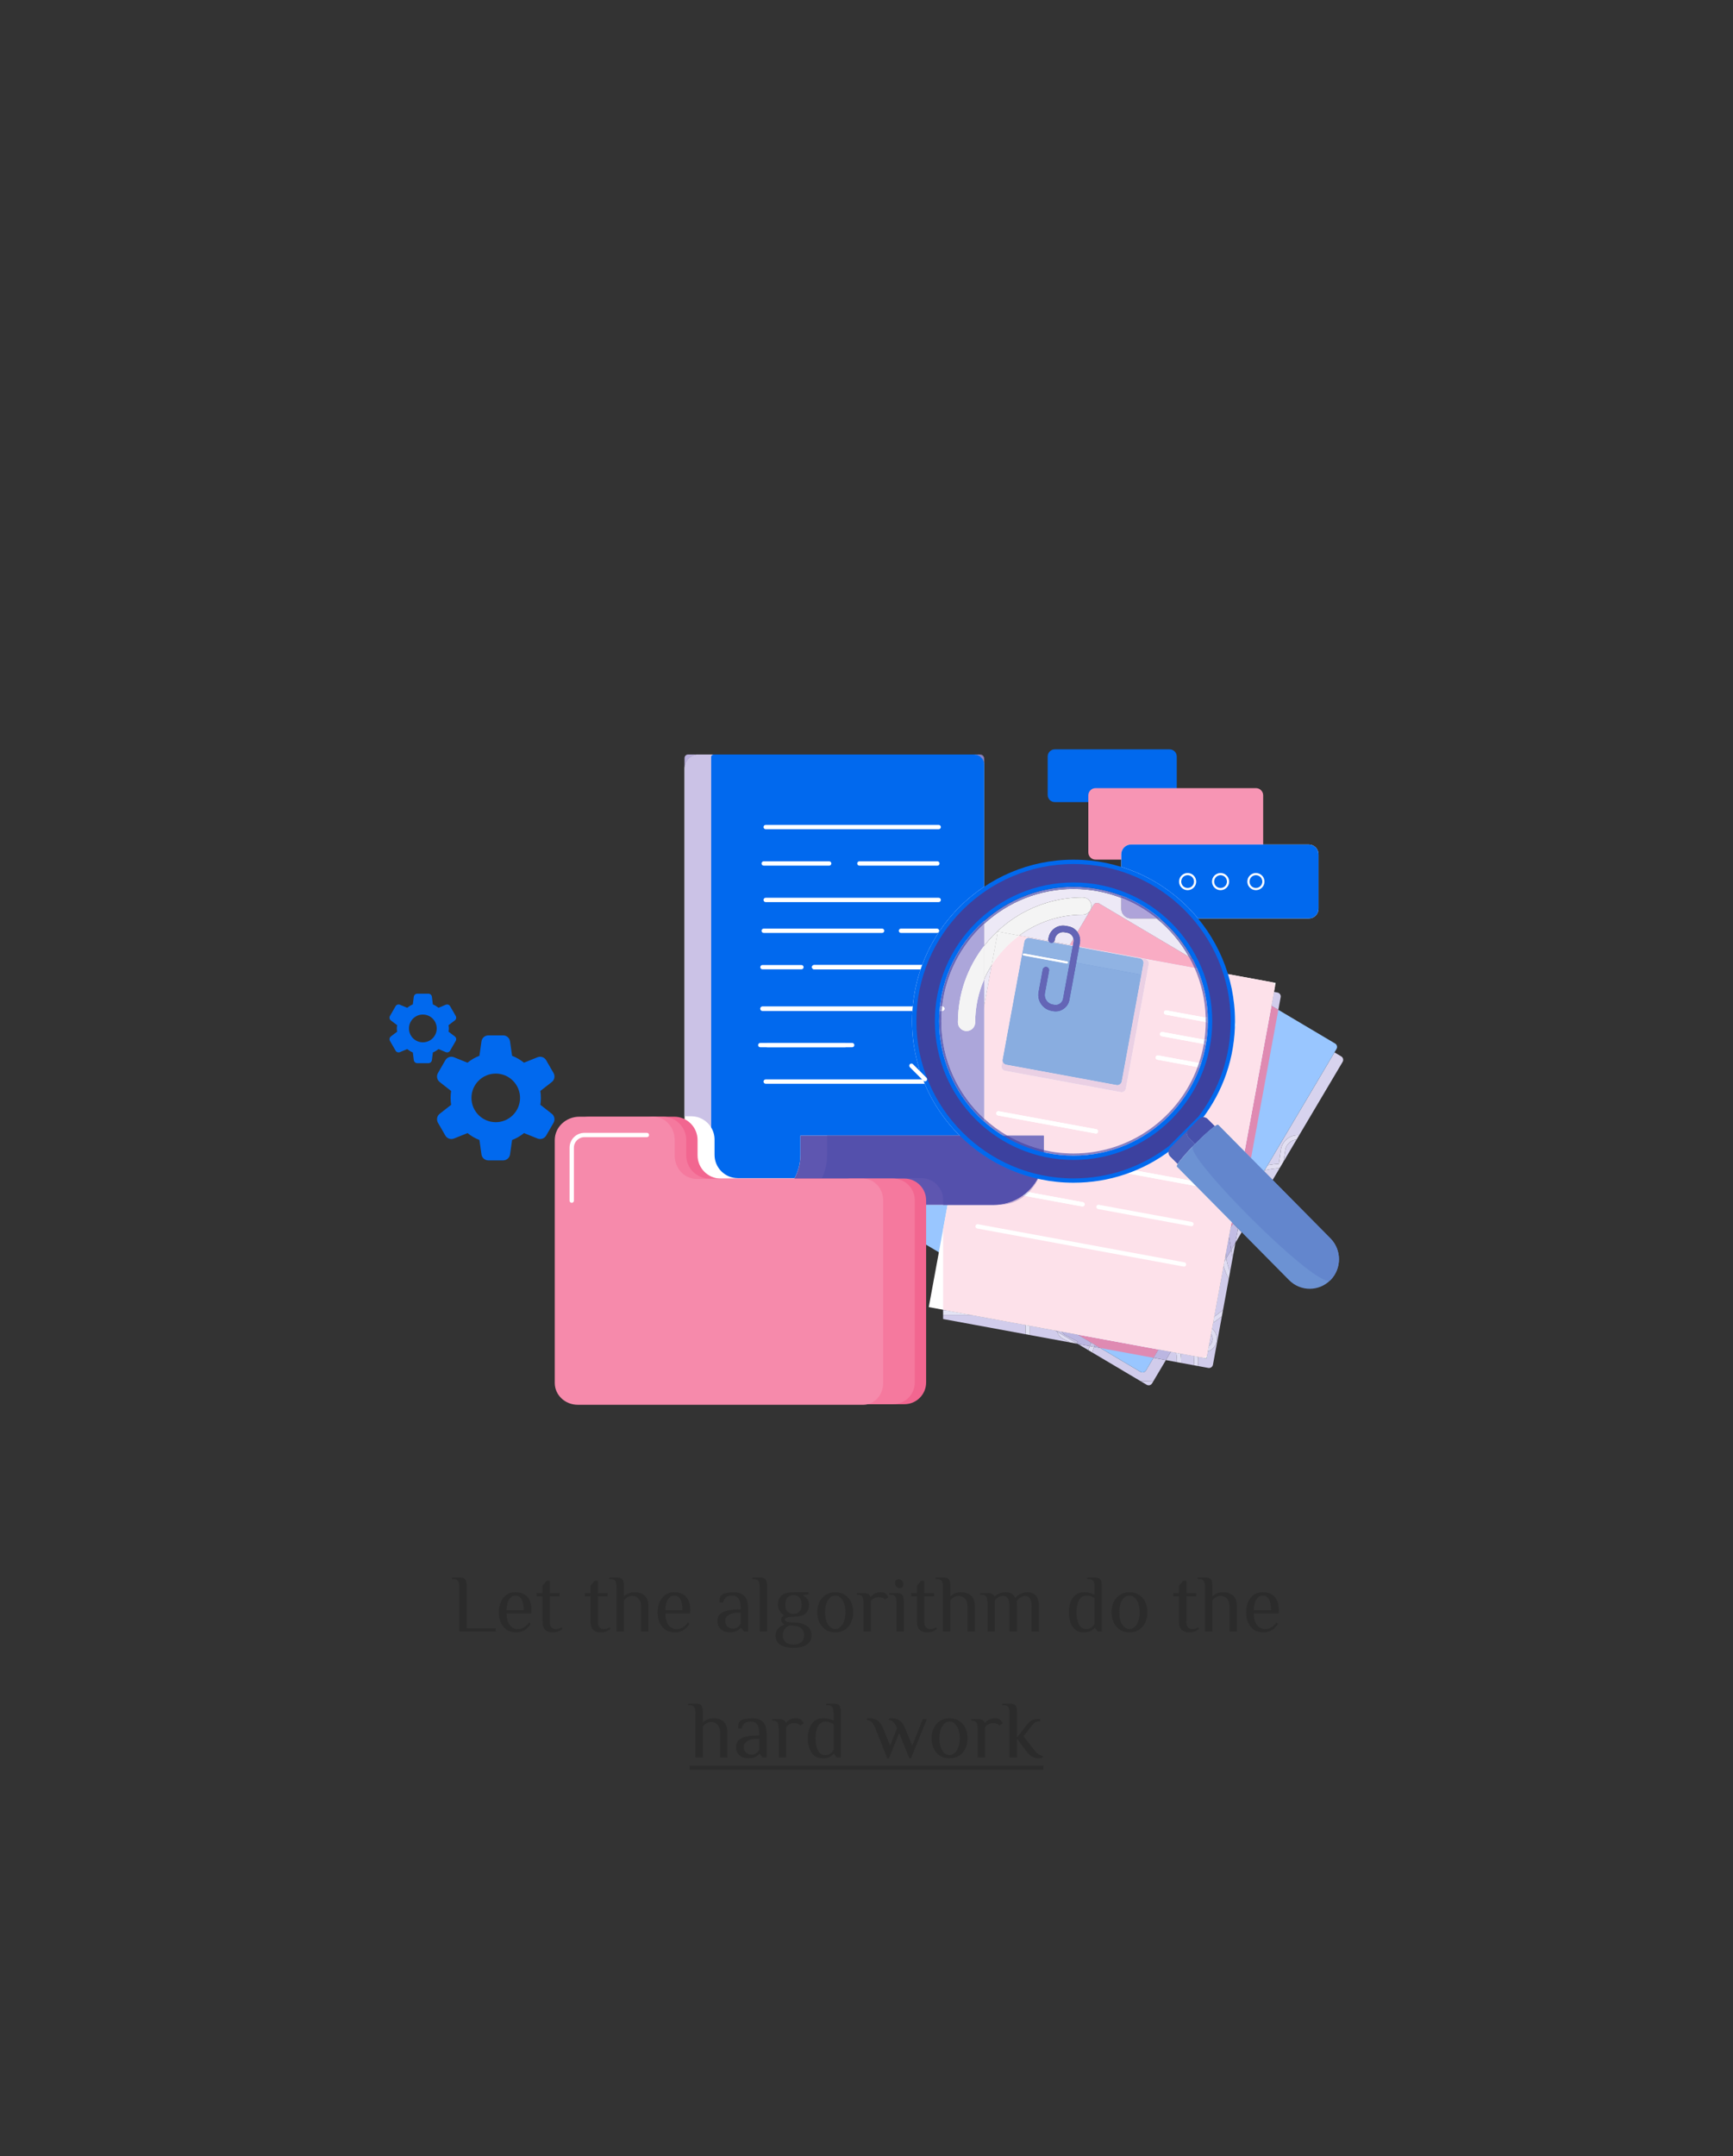 <svg width="509" height="633" viewBox="0 0 509 633" fill="none" xmlns="http://www.w3.org/2000/svg">
<rect x="0" y="0" width="509" height="633" fill="#333333" stroke="none"/>
<g clip-path="url(#clip0_1802_51)">
<path d="M132.507 324.375C132.403 323.709 132.352 323.023 132.352 322.336C132.352 321.653 132.403 320.976 132.505 320.313L129.135 317.668C128.343 317.047 128.125 315.921 128.627 315.044L130.803 311.276C131.308 310.401 132.395 310.026 133.331 310.403L137.304 312.004C138.388 311.129 139.565 310.448 140.811 309.975L141.415 305.733C141.557 304.736 142.424 303.983 143.433 303.983H147.781C148.79 303.983 149.657 304.736 149.8 305.735L150.403 309.979C151.651 310.458 152.84 311.147 153.894 312.004L157.885 310.403C158.821 310.028 159.906 310.403 160.412 311.276L162.586 315.044C163.091 315.921 162.871 317.051 162.074 317.671L158.707 320.297C158.811 320.964 158.862 321.649 158.862 322.336C158.862 323.019 158.811 323.696 158.709 324.359L162.08 327.004C162.871 327.626 163.089 328.752 162.588 329.628L160.414 333.397C159.908 334.27 158.821 334.645 157.885 334.27L153.913 332.669C152.828 333.544 151.651 334.225 150.405 334.698L149.802 338.939C149.657 339.937 148.79 340.689 147.781 340.689H143.433C142.424 340.689 141.557 339.937 141.415 338.937L140.811 334.694C139.563 334.215 138.374 333.525 137.32 332.669L133.329 334.27C132.389 334.647 131.306 334.272 130.803 333.397L128.629 329.628C128.123 328.752 128.343 327.622 129.141 327.002L132.507 324.375ZM145.607 329.473C149.543 329.473 152.744 326.272 152.744 322.336C152.744 318.401 149.543 315.199 145.607 315.199C141.672 315.199 138.47 318.401 138.47 322.336C138.47 326.272 141.672 329.473 145.607 329.473Z" fill="#0169EE"/>
<path d="M116.644 302.9C116.605 302.584 116.548 302.272 116.548 301.944C116.548 301.616 116.605 301.304 116.644 300.988L114.806 299.597C114.397 299.287 114.282 298.72 114.539 298.273L116.189 295.419C116.446 294.974 116.995 294.788 117.468 294.988L119.582 295.879C120.098 295.486 120.647 295.139 121.252 294.886L121.534 292.641C121.599 292.131 122.031 291.748 122.545 291.748H125.843C126.357 291.748 126.791 292.131 126.854 292.641L127.136 294.886C127.741 295.139 128.292 295.488 128.806 295.879L130.92 294.988C131.395 294.788 131.944 294.972 132.201 295.419L133.849 298.273C134.105 298.718 133.991 299.285 133.581 299.597L131.744 300.988C131.785 301.304 131.842 301.616 131.842 301.944C131.842 302.272 131.785 302.584 131.746 302.9L133.583 304.291C133.993 304.601 134.108 305.168 133.851 305.615L132.201 308.469C131.944 308.914 131.395 309.1 130.922 308.9L128.808 308.007C128.292 308.4 127.743 308.747 127.138 309L126.856 311.245C126.791 311.757 126.359 312.14 125.845 312.14H122.547C122.033 312.14 121.599 311.757 121.536 311.247L121.254 309.002C120.649 308.749 120.098 308.4 119.584 308.009L117.47 308.9C116.995 309.1 116.446 308.916 116.189 308.469L114.541 305.615C114.284 305.17 114.399 304.603 114.809 304.291L116.644 302.9ZM124.195 306.022C126.448 306.022 128.273 304.197 128.273 301.944C128.273 299.691 126.448 297.866 124.195 297.866C121.942 297.866 120.117 299.691 120.117 301.944C120.117 304.197 121.942 306.022 124.195 306.022Z" fill="#0169EE"/>
</g>
<path d="M319.704 396.433L316.52 394.545L320.057 395.197C319.919 395.604 319.802 396.016 319.704 396.433" fill="#D1CCEB"/>
<path d="M337.375 406.719C337.171 406.719 336.965 406.667 336.777 406.555L334.976 405.487C336.265 405.477 337.556 405.44 338.84 405.376L338.385 406.145C338.165 406.514 337.775 406.719 337.375 406.719" fill="#D2CEEB"/>
<path d="M334.976 405.487L320.852 397.113C320.966 396.544 321.121 395.982 321.316 395.429L323.163 395.769L334.977 402.774C335.164 402.885 335.37 402.938 335.574 402.938C335.975 402.938 336.365 402.733 336.584 402.363L338.786 398.65L342.43 399.321L338.84 405.376C337.556 405.441 336.266 405.477 334.976 405.487Z" fill="#D1CCEB"/>
<path d="M320.852 397.113L319.703 396.433C319.801 396.017 319.919 395.604 320.056 395.197L321.316 395.429C321.121 395.982 320.966 396.544 320.852 397.113Z" fill="#DFDDF2"/>
<path d="M362.856 364.871L363.627 360.687L364.696 361.768L362.856 364.871ZM373.788 346.432L371.26 343.877L371.431 343.59C372.87 343.244 374.344 343.034 375.845 342.962L373.788 346.432ZM372.311 342.105L391.952 308.977L393.935 310.152C394.492 310.483 394.675 311.202 394.345 311.759L381.576 333.298C381.43 333.285 381.285 333.279 381.141 333.279C378.718 333.279 376.581 335.066 376.222 337.539L375.616 341.705C374.5 341.765 373.397 341.899 372.311 342.105V342.105ZM376.996 341.022L377.475 337.722C377.728 335.986 379.148 334.702 380.827 334.559L376.996 341.022Z" fill="#D7D3EE"/>
<path d="M371.431 343.59L372.311 342.105C373.397 341.899 374.5 341.765 375.616 341.705L376.222 337.539C376.581 335.066 378.718 333.278 381.141 333.278C381.285 333.278 381.43 333.285 381.576 333.297L380.827 334.559C379.148 334.702 377.728 335.985 377.475 337.721L376.996 341.021L375.845 342.962C374.344 343.034 372.87 343.243 371.431 343.59" fill="#E2DFF2"/>
<path d="M334.977 402.774L265.656 361.674C265.099 361.344 264.915 360.624 265.245 360.067L321.205 265.681C321.535 265.124 322.255 264.94 322.812 265.271L392.133 306.369C392.691 306.7 392.875 307.419 392.544 307.977L336.584 402.363C336.254 402.92 335.534 403.104 334.977 402.774" fill="#99C6FF"/>
<path d="M362.047 369.258C361.91 368.485 361.769 367.713 361.629 366.94L362.856 364.871L362.047 369.258Z" fill="#D7D3EE"/>
<path d="M355.104 401.637C355.033 401.637 354.962 401.631 354.89 401.618L351.906 401.068C351.978 400.165 351.984 399.258 351.923 398.348L353.196 398.582C353.206 398.584 353.215 398.585 353.225 398.587L354.349 398.795L354.558 397.664C354.56 397.656 354.561 397.648 354.562 397.641L354.719 396.788L354.728 396.786C356.759 396.142 357.888 393.967 357.245 391.936C357.008 391.188 356.561 390.544 355.958 390.069L356.275 388.351C356.496 388.232 356.71 388.096 356.915 387.943L358.873 386.483L356.256 400.677C356.152 401.242 355.659 401.637 355.104 401.637" fill="#D1CCEB"/>
<path d="M350.652 400.836L346.933 400.151C346.971 399.235 346.917 398.313 346.77 397.398L350.634 398.11C350.711 399.023 350.717 399.932 350.652 400.836V400.836ZM355 395.264L355.676 391.593C355.832 391.812 355.954 392.055 356.037 392.318C356.394 393.446 355.938 394.639 355 395.264Z" fill="#D1CCEB"/>
<path d="M345.672 399.918L342.431 399.321L343.886 396.866L345.437 397.152C345.62 398.07 345.698 398.997 345.672 399.918V399.918ZM356.597 386.6L359.353 371.646C359.717 372.96 360.231 374.246 360.901 375.478L359.21 384.65L356.597 386.6ZM361.29 373.366C360.749 372.083 360.376 370.754 360.165 369.41L361.629 366.94C361.769 367.713 361.91 368.485 362.047 369.258L361.29 373.366" fill="#D1CCEB"/>
<path d="M351.906 401.067L350.653 400.836C350.718 399.932 350.712 399.022 350.635 398.11L351.923 398.348C351.984 399.258 351.978 400.165 351.906 401.067V401.067ZM354.719 396.788L355 395.264C355.939 394.639 356.394 393.445 356.038 392.318C355.955 392.055 355.832 391.812 355.677 391.593L355.958 390.069C356.561 390.544 357.008 391.187 357.245 391.936C357.888 393.967 356.759 396.142 354.728 396.785L354.719 396.788Z" fill="#DFDDF2"/>
<path d="M346.933 400.151L345.673 399.918C345.698 398.997 345.62 398.07 345.438 397.152L346.77 397.398C346.917 398.313 346.971 399.235 346.933 400.151Z" fill="#DFDDF2"/>
<path d="M356.274 388.351L356.598 386.599L359.21 384.649L358.873 386.483L356.915 387.943C356.71 388.096 356.496 388.232 356.274 388.351" fill="#DFDDF2"/>
<path d="M360.901 375.478C360.232 374.246 359.717 372.96 359.354 371.646L359.586 370.387L360.165 369.41C360.376 370.754 360.75 372.084 361.29 373.366L360.901 375.478" fill="#DFDDF2"/>
<path d="M314.283 394.132L302.5 391.961V389.238L309.855 390.593L310.483 390.965C310.808 391.905 311.468 392.671 312.354 393.131L314.283 394.132" fill="#D1CCEB"/>
<path d="M316.519 394.545L316.337 394.511C316.343 394.49 316.35 394.469 316.356 394.448L316.519 394.545Z" fill="#D1CCEB"/>
<path d="M316.337 394.511L314.283 394.132L312.354 393.131C311.468 392.671 310.807 391.905 310.482 390.965L316.356 394.448C316.35 394.469 316.343 394.49 316.337 394.511Z" fill="#DFDDF2"/>
<path d="M301.233 391.727L277.005 387.261V386.056H285.243L301.233 389.004V391.727ZM278.369 384.789H277.005V384.538L278.369 384.789Z" fill="#D1CCEB"/>
<path d="M302.5 391.96L301.233 391.727V389.004L302.5 389.238V391.96ZM285.243 386.057H277.005V384.789H278.369L285.243 386.057Z" fill="#E3E3F4"/>
<path d="M375.461 296.485L373.43 295.281L374.18 291.211L375.206 291.4C375.843 291.517 376.264 292.129 376.146 292.766L375.461 296.485" fill="#D1CCEB"/>
<path d="M342.43 399.321L338.786 398.649L340.241 396.194L343.885 396.866L342.43 399.321" fill="#BBB6E1"/>
<path d="M310.482 390.965L309.854 390.593L310.399 390.694C310.415 390.752 310.432 390.81 310.45 390.868C310.46 390.901 310.471 390.933 310.482 390.965" fill="#BBB6E1"/>
<path d="M320.056 395.197L316.519 394.545L316.355 394.448C316.362 394.425 316.369 394.402 316.377 394.38L316.534 393.873L312.937 392.006C312.477 391.768 312.107 391.406 311.862 390.963L316.497 391.817L320.451 394.162C320.304 394.502 320.173 394.848 320.056 395.197" fill="#BBB6E1"/>
<path d="M323.163 395.769L321.316 395.429C321.389 395.222 321.467 395.017 321.551 394.814L323.163 395.769Z" fill="#BBB6E1"/>
<path d="M316.356 394.448L310.482 390.965C310.471 390.933 310.46 390.901 310.45 390.868C310.432 390.81 310.415 390.752 310.399 390.693L311.863 390.963C312.108 391.406 312.478 391.768 312.938 392.006L316.535 393.873L316.377 394.379C316.37 394.402 316.363 394.425 316.356 394.448" fill="#C9C5E7"/>
<path d="M321.316 395.429L320.056 395.197C320.173 394.848 320.304 394.502 320.45 394.161L321.551 394.814C321.467 395.017 321.389 395.223 321.316 395.429Z" fill="#C9C5E7"/>
<path d="M361.629 366.94C361.39 365.625 361.155 364.313 360.946 363.002L361.409 360.491L362.168 359.212L363.627 360.687L362.856 364.87L361.629 366.94" fill="#C2BCE4"/>
<path d="M360.164 369.41C360.095 368.969 360.044 368.527 360.01 368.084L360.946 363.002C361.155 364.313 361.39 365.626 361.628 366.94L360.164 369.41Z" fill="#BBB6E1"/>
<path d="M359.586 370.387L360.01 368.084C360.045 368.527 360.096 368.969 360.165 369.41L359.586 370.387" fill="#C9C5E7"/>
<path d="M338.786 398.649L323.163 395.769L321.551 394.814L320.45 394.161L316.497 391.817L340.241 396.194L338.786 398.649V398.649ZM361.409 360.491L361.727 358.767L362.168 359.212L361.409 360.491ZM367.437 340.013L365.538 338.093L365.831 336.502L373.429 295.281L375.46 296.485L367.437 340.013" fill="#DF8AB2"/>
<path d="M354.348 398.794L272.788 383.76L293.104 273.543L374.665 288.577L354.348 398.794Z" fill="white"/>
<path d="M353.225 398.587C353.215 398.586 353.206 398.584 353.196 398.582L351.923 398.348C351.923 398.347 351.923 398.347 351.923 398.347L353.225 398.587" fill="#DEB6DC"/>
<path d="M350.634 398.11L346.77 397.398L350.634 398.11C350.634 398.11 350.634 398.11 350.634 398.11Z" fill="#DEB6DC"/>
<path d="M345.437 397.152L343.886 396.866H343.886L345.437 397.152C345.437 397.152 345.437 397.152 345.437 397.152" fill="#DEB6DC"/>
<path d="M351.923 398.348L350.635 398.11C350.635 398.109 350.635 398.109 350.635 398.109L351.923 398.347C351.923 398.347 351.923 398.347 351.923 398.348Z" fill="#E9C2DD"/>
<path d="M346.77 397.397L345.438 397.152C345.438 397.152 345.438 397.152 345.438 397.152L346.77 397.397" fill="#E9C2DD"/>
<path d="M354.558 397.664L354.719 396.788L354.562 397.641C354.561 397.648 354.56 397.656 354.558 397.664ZM355.958 390.069L356.275 388.351L355.958 390.069Z" fill="#DEB6DC"/>
<path d="M355 395.265L355.677 391.593L355.001 395.265H355Z" fill="#DEB6DC"/>
<path d="M356.597 386.6L359.353 371.646V371.646L356.597 386.6H356.597Z" fill="#DEB6DC"/>
<path d="M354.719 396.788L354.999 395.264H355L354.719 396.788ZM355.677 391.593L355.957 390.069L355.677 391.593Z" fill="#E9C2DD"/>
<path d="M356.274 388.351L356.597 386.599H356.598L356.274 388.351" fill="#E9C2DD"/>
<path d="M359.354 371.646V371.645L359.586 370.387L359.354 371.646" fill="#E9C2DD"/>
<path d="M309.854 390.593L302.5 389.238V389.237L309.854 390.593H309.854ZM301.233 389.004L285.243 386.057H285.244L301.233 389.003V389.004ZM278.37 384.79H278.369L277.005 384.538V384.537L278.37 384.79Z" fill="#DEB6DC"/>
<path d="M302.5 389.237L301.233 389.004V389.003L302.5 389.237V389.237ZM285.244 386.056H285.243L278.369 384.789H278.37L285.244 386.056Z" fill="#EBC5DD"/>
<path d="M343.886 396.866L340.242 396.195V396.194L343.887 396.866H343.886Z" fill="#D3AAD6"/>
<path d="M310.399 390.693L309.854 390.593H309.854L310.399 390.693C310.399 390.693 310.399 390.693 310.399 390.693Z" fill="#D3AAD6"/>
<path d="M316.497 391.817L311.862 390.963C311.862 390.963 311.862 390.963 311.862 390.963L316.497 391.817H316.497" fill="#D3AAD6"/>
<path d="M311.863 390.963L310.399 390.693C310.399 390.693 310.399 390.693 310.399 390.693L311.863 390.963C311.863 390.963 311.863 390.963 311.863 390.963Z" fill="#DAB3D5"/>
<path d="M360.946 363.002V363.001L361.409 360.491L360.946 363.002" fill="#D6AED6"/>
<path d="M360.01 368.084C360.01 368.084 360.01 368.084 360.01 368.084L360.946 363.002V363.002L360.01 368.084Z" fill="#D3AAD6"/>
<path d="M359.586 370.387L360.01 368.084C360.01 368.084 360.01 368.084 360.01 368.084L359.586 370.387Z" fill="#DAB3D5"/>
<path d="M340.242 396.194L316.498 391.817H316.497L340.242 396.194V396.194ZM361.41 360.491L361.727 358.767H361.728L361.41 360.491V360.491ZM365.539 338.093L365.832 336.502L365.539 338.093Z" fill="#E98EB3"/>
<path d="M353.41 398.602C353.349 398.602 353.287 398.597 353.225 398.587L351.923 398.347L350.635 398.11L346.77 397.398L345.438 397.152L343.887 396.866L340.242 396.194L316.497 391.817L311.863 390.963L310.399 390.693L309.854 390.593L302.5 389.237L301.233 389.003L285.244 386.057L278.37 384.79L277.005 384.538V360.888L278.321 353.748H293.46C296.252 353.748 298.842 352.767 300.969 351.096L317.838 354.206L317.954 354.216C318.253 354.216 318.52 354.003 318.576 353.698C318.64 353.353 318.412 353.023 318.068 352.959L302.171 350.029C303.287 348.915 304.232 347.59 304.957 346.11C308.29 346.855 311.754 347.248 315.308 347.248C320.813 347.248 326.17 346.32 331.221 344.517L351.29 348.216L361.727 358.767L361.41 360.492L360.947 363.002L360.01 368.084L359.586 370.387L359.353 371.646L356.597 386.6L356.274 388.351L355.958 390.069L355.677 391.593L355 395.265L354.719 396.788L354.558 397.664C354.445 398.217 353.957 398.602 353.41 398.602V398.602ZM349.732 346.641L333.478 343.645C336.879 342.227 340.127 340.401 343.17 338.184C343.141 338.676 343.314 339.179 343.69 339.555L345.893 341.758C346.55 340.657 348.351 338.602 350.363 336.526C348.351 338.602 346.55 340.657 345.893 341.758C345.656 342.154 345.565 342.429 345.669 342.533L349.732 346.641V346.641ZM365.539 338.093L357.8 330.271C357.773 330.243 357.734 330.23 357.684 330.23C357.511 330.23 357.205 330.385 356.8 330.66L354.693 328.552C354.346 328.205 353.892 328.032 353.439 328.032C353.434 328.032 353.429 328.032 353.425 328.032C356.525 323.855 358.881 319.282 360.446 314.447C360.475 314.392 360.496 314.332 360.508 314.269C360.509 314.26 360.511 314.252 360.512 314.243C361.821 310.135 362.562 305.836 362.707 301.431C362.828 301.339 362.916 301.203 362.946 301.042C362.988 300.81 362.899 300.584 362.73 300.442C362.732 300.236 362.734 300.029 362.734 299.822C362.734 295.017 362.015 290.375 360.679 286L373.512 288.365C374.149 288.482 374.57 289.094 374.453 289.731L365.832 336.502L365.539 338.093" fill="#FDE1EA"/>
<path d="M362.323 301.561L362.207 301.55L342.368 297.893C342.024 297.83 341.797 297.5 341.86 297.156C341.924 296.812 342.25 296.585 342.598 296.648L362.437 300.305C362.782 300.368 363.009 300.698 362.946 301.042C362.889 301.348 362.623 301.561 362.323 301.561" fill="white"/>
<path d="M361.154 307.898L361.039 307.888L341.199 304.231C340.855 304.168 340.628 303.837 340.691 303.493C340.755 303.15 341.082 302.922 341.43 302.985L361.269 306.642C361.613 306.705 361.84 307.036 361.777 307.38C361.72 307.685 361.454 307.898 361.154 307.898" fill="white"/>
<path d="M359.885 314.787L359.77 314.776L339.93 311.12C339.586 311.056 339.359 310.726 339.423 310.382C339.486 310.038 339.812 309.811 340.161 309.874L360 313.53C360.344 313.594 360.571 313.924 360.508 314.268C360.451 314.574 360.185 314.787 359.885 314.787" fill="white"/>
<path d="M327.942 318.522L295.538 312.549C294.848 312.422 294.392 311.76 294.519 311.07L300.899 276.462C301.026 275.772 301.688 275.315 302.378 275.443L334.782 281.416C335.472 281.543 335.928 282.205 335.801 282.895L329.421 317.504C329.294 318.193 328.632 318.649 327.942 318.522" fill="#6C92D3"/>
<path d="M310.061 296.94C309.816 296.94 309.567 296.918 309.316 296.872L308.833 296.782C306.268 296.31 304.564 293.837 305.037 291.27L306.256 284.657C306.351 284.141 306.85 283.798 307.362 283.895C307.879 283.99 308.22 284.485 308.125 285.002L306.906 291.615C306.623 293.151 307.642 294.63 309.178 294.913L309.661 295.003C310.855 295.224 312.004 294.431 312.224 293.236L315.31 276.497C315.537 275.265 314.72 274.078 313.488 273.851L312.661 273.699C311.349 273.457 310.094 274.326 309.852 275.633L309.776 276.047C309.68 276.563 309.179 276.904 308.669 276.809C308.153 276.714 307.812 276.218 307.907 275.702L307.983 275.289C308.415 272.95 310.669 271.398 313.005 271.83L313.832 271.982C316.095 272.399 317.596 274.579 317.18 276.841L314.094 293.581C313.73 295.555 312 296.94 310.061 296.94" fill="#3C419F"/>
<path d="M313.36 282.884L313.302 282.879L300.638 280.544C300.466 280.512 300.353 280.348 300.384 280.175C300.416 280.003 300.579 279.887 300.753 279.921L313.417 282.255C313.589 282.287 313.703 282.452 313.671 282.625C313.643 282.777 313.51 282.884 313.36 282.884" fill="white"/>
<path d="M352.084 348.352L351.968 348.341L291.349 337.167C291.005 337.104 290.777 336.774 290.841 336.429C290.905 336.086 291.23 335.856 291.579 335.921L352.198 347.095C352.542 347.158 352.77 347.489 352.706 347.833C352.65 348.138 352.384 348.352 352.084 348.352" fill="white"/>
<path d="M347.749 371.864L347.634 371.854L287.014 360.68C286.67 360.617 286.442 360.287 286.506 359.942C286.569 359.599 286.895 359.368 287.244 359.434L347.864 370.608C348.208 370.671 348.435 371.001 348.372 371.346C348.316 371.651 348.049 371.864 347.749 371.864Z" fill="white"/>
<path d="M317.953 354.216L317.837 354.206L289.181 348.923C288.837 348.86 288.609 348.53 288.673 348.185C288.737 347.842 289.062 347.61 289.411 347.677L318.068 352.959C318.412 353.023 318.639 353.353 318.575 353.697C318.519 354.003 318.253 354.216 317.953 354.216" fill="white"/>
<path d="M321.902 332.795L321.786 332.785L293.13 327.503C292.786 327.439 292.558 327.109 292.622 326.765C292.685 326.422 293.012 326.194 293.36 326.257L322.016 331.539C322.36 331.601 322.588 331.932 322.524 332.277C322.468 332.581 322.202 332.795 321.902 332.795Z" fill="white"/>
<path d="M349.934 360.016L349.818 360.005L322.515 354.973C322.171 354.909 321.943 354.579 322.007 354.234C322.07 353.891 322.396 353.662 322.745 353.726L350.048 358.76C350.392 358.823 350.62 359.153 350.556 359.498C350.5 359.803 350.234 360.016 349.934 360.016Z" fill="white"/>
<path d="M343.515 235.492H309.823C308.656 235.492 307.711 234.546 307.711 233.38V222.111C307.711 220.945 308.656 220 309.823 220H343.515C344.68 220 345.626 220.945 345.626 222.111V233.38C345.626 234.546 344.68 235.492 343.515 235.492Z" fill="#0169EE"/>
<path d="M368.896 252.378H321.767C320.601 252.378 319.655 251.433 319.655 250.266V233.507C319.655 232.342 320.601 231.396 321.767 231.396H368.896C370.062 231.396 371.007 232.342 371.007 233.507V250.266C371.007 251.433 370.062 252.378 368.896 252.378" fill="#F795B4"/>
<path d="M332.206 247.943H384.393C385.97 247.943 387.26 249.233 387.26 250.81V266.796C387.26 268.373 385.97 269.663 384.393 269.663H332.206C330.629 269.663 329.339 268.373 329.339 266.796V250.81C329.339 249.233 330.629 247.943 332.206 247.943" fill="white"/>
<path d="M384.393 269.663H351.883C346.067 262.624 338.262 257.284 329.339 254.515V250.81C329.339 249.233 330.629 247.943 332.206 247.943H384.393C385.97 247.943 387.26 249.233 387.26 250.81V266.796C387.26 268.373 385.97 269.663 384.393 269.663Z" fill="#0169EE"/>
<path d="M368.874 256.948C367.835 256.948 366.991 257.793 366.991 258.831C366.991 259.869 367.835 260.713 368.874 260.713C369.912 260.713 370.757 259.869 370.757 258.831C370.757 257.793 369.912 256.948 368.874 256.948ZM368.874 261.347C367.486 261.347 366.357 260.218 366.357 258.831C366.357 257.443 367.486 256.314 368.874 256.314C370.261 256.314 371.39 257.443 371.39 258.831C371.39 260.218 370.261 261.347 368.874 261.347Z" fill="white"/>
<path d="M358.492 256.948C357.455 256.948 356.61 257.793 356.61 258.831C356.61 259.869 357.455 260.713 358.492 260.713C359.531 260.713 360.375 259.869 360.375 258.831C360.375 257.793 359.531 256.948 358.492 256.948ZM358.492 261.347C357.105 261.347 355.977 260.218 355.977 258.831C355.977 257.443 357.105 256.314 358.492 256.314C359.88 256.314 361.009 257.443 361.009 258.831C361.009 260.218 359.88 261.347 358.492 261.347Z" fill="white"/>
<path d="M348.815 256.948C347.777 256.948 346.932 257.793 346.932 258.831C346.932 259.869 347.777 260.713 348.815 260.713C349.853 260.713 350.697 259.869 350.697 258.831C350.697 257.793 349.853 256.948 348.815 256.948ZM348.815 261.347C347.427 261.347 346.299 260.218 346.299 258.831C346.299 257.443 347.427 256.314 348.815 256.314C350.203 256.314 351.331 257.443 351.331 258.831C351.331 260.218 350.203 261.347 348.815 261.347Z" fill="white"/>
<path d="M205.25 221.517H286.116C287.745 221.517 289.065 222.838 289.065 224.467V343.574C289.065 349.193 284.511 353.748 278.892 353.748H222.743C210.77 353.748 201.064 344.042 201.064 332.069V225.704C201.064 223.392 202.938 221.517 205.25 221.517" fill="white"/>
<path d="M201.064 225.704V222.547C201.064 221.978 201.525 221.517 202.093 221.517H205.25C202.938 221.517 201.064 223.392 201.064 225.704Z" fill="#BAB0DE"/>
<path d="M208.88 331.029C207.678 329.051 205.502 327.729 203.017 327.729H201.064V225.704C201.064 223.392 202.938 221.517 205.25 221.517H286.116H209.579C209.193 221.517 208.88 221.83 208.88 222.216V331.029Z" fill="#CBC2E6"/>
<path d="M289.065 260.336V223.099C289.065 222.225 288.357 221.517 287.483 221.517H287.815C288.505 221.517 289.065 222.077 289.065 222.768V260.336Z" fill="#A6A2D8"/>
<path d="M289.064 260.336V224.466C289.064 222.838 287.744 221.517 286.115 221.517H287.483C288.357 221.517 289.064 222.225 289.064 223.099V260.336Z" fill="#8883C9"/>
<path d="M233.39 345.898H216.705C212.932 345.898 209.873 342.839 209.873 339.066V334.585C209.873 333.284 209.51 332.067 208.88 331.029V222.216C208.88 221.83 209.193 221.517 209.579 221.517H286.116C287.745 221.517 289.065 222.838 289.065 224.466V260.336C280.8 265.847 274.357 273.879 270.841 283.327H239.11C238.761 283.327 238.477 283.61 238.477 283.96C238.477 284.31 238.761 284.594 239.11 284.594H270.39C269.207 288.072 268.418 291.73 268.076 295.516H223.937C223.586 295.516 223.303 295.8 223.303 296.149C223.303 296.499 223.586 296.783 223.937 296.783H267.979C267.915 297.788 267.883 298.801 267.883 299.822C267.883 312.939 273.234 324.828 281.87 333.422H235.092V339.018C235.092 341.503 234.477 343.844 233.39 345.898" fill="#0169EE"/>
<path d="M221.161 353.725V353.748H291.844C299.979 353.748 306.574 347.153 306.574 339.018V333.422H235.092V339.018C235.092 346.884 228.925 353.31 221.161 353.725" fill="#5E56B0"/>
<path d="M293.459 353.748H278.32H291.843C295.043 353.748 298.004 352.728 300.42 350.995L300.969 351.096C298.841 352.767 296.252 353.748 293.459 353.748V353.748ZM302.17 350.029L301.72 349.946C302.945 348.839 303.981 347.53 304.779 346.07C304.837 346.084 304.898 346.097 304.956 346.11C304.231 347.59 303.286 348.915 302.17 350.029" fill="#C9ADD2"/>
<path d="M300.969 351.096L300.42 350.995C300.874 350.67 301.308 350.319 301.72 349.946L302.17 350.029C301.789 350.41 301.387 350.767 300.969 351.096" fill="#CCCBE6"/>
<path d="M291.843 353.748H277.005V352.285C277.005 348.758 274.146 345.898 270.619 345.898H241.419C242.386 343.844 242.934 341.503 242.934 339.018V333.422H281.87C288.069 339.592 295.961 344.064 304.779 346.07C303.981 347.53 302.945 348.839 301.72 349.946C301.308 350.319 300.874 350.67 300.42 350.995C298.005 352.728 295.043 353.748 291.843 353.748Z" fill="#5450AC"/>
<path d="M275.708 318.181H224.886C224.537 318.181 224.253 317.897 224.253 317.548C224.253 317.198 224.537 316.914 224.886 316.914H275.708C276.059 316.914 276.342 317.198 276.342 317.548C276.342 317.897 276.059 318.181 275.708 318.181Z" fill="white"/>
<path d="M276.774 296.783H223.936C223.586 296.783 223.303 296.499 223.303 296.149C223.303 295.799 223.586 295.516 223.936 295.516H276.774C277.124 295.516 277.407 295.799 277.407 296.149C277.407 296.499 277.124 296.783 276.774 296.783Z" fill="white"/>
<path d="M250.296 307.473H223.298C222.948 307.473 222.664 307.189 222.664 306.839C222.664 306.489 222.948 306.206 223.298 306.206H250.296C250.647 306.206 250.93 306.489 250.93 306.839C250.93 307.189 250.647 307.473 250.296 307.473Z" fill="white"/>
<path d="M248.252 307.473H225.343C224.993 307.473 224.71 307.189 224.71 306.839C224.71 306.489 224.993 306.206 225.343 306.206H248.252C248.601 306.206 248.885 306.489 248.885 306.839C248.885 307.189 248.601 307.473 248.252 307.473Z" fill="white"/>
<path d="M259.086 273.903H224.304C223.954 273.903 223.671 273.619 223.671 273.27C223.671 272.92 223.954 272.636 224.304 272.636H259.086C259.436 272.636 259.72 272.92 259.72 273.27C259.72 273.619 259.436 273.903 259.086 273.903Z" fill="white"/>
<path d="M275.21 273.903H264.615C264.265 273.903 263.981 273.619 263.981 273.27C263.981 272.92 264.265 272.636 264.615 272.636H275.21C275.56 272.636 275.843 272.92 275.843 273.27C275.843 273.619 275.56 273.903 275.21 273.903Z" fill="white"/>
<path d="M276.774 284.594H239.11C238.76 284.594 238.477 284.31 238.477 283.96C238.477 283.61 238.76 283.327 239.11 283.327H276.774C277.124 283.327 277.407 283.61 277.407 283.96C277.407 284.31 277.124 284.594 276.774 284.594Z" fill="white"/>
<path d="M235.39 284.594H223.936C223.586 284.594 223.303 284.31 223.303 283.96C223.303 283.61 223.586 283.327 223.936 283.327H235.39C235.74 283.327 236.024 283.61 236.024 283.96C236.024 284.31 235.74 284.594 235.39 284.594Z" fill="white"/>
<path d="M275.708 264.852H224.886C224.537 264.852 224.253 264.568 224.253 264.219C224.253 263.868 224.537 263.585 224.886 263.585H275.708C276.059 263.585 276.342 263.868 276.342 264.219C276.342 264.568 276.059 264.852 275.708 264.852Z" fill="white"/>
<path d="M275.708 243.454H224.886C224.537 243.454 224.253 243.17 224.253 242.82C224.253 242.47 224.537 242.187 224.886 242.187H275.708C276.059 242.187 276.342 242.47 276.342 242.82C276.342 243.17 276.059 243.454 275.708 243.454Z" fill="white"/>
<path d="M243.539 254.144H224.304C223.954 254.144 223.671 253.86 223.671 253.511C223.671 253.16 223.954 252.877 224.304 252.877H243.539C243.889 252.877 244.173 253.16 244.173 253.511C244.173 253.86 243.889 254.144 243.539 254.144Z" fill="white"/>
<path d="M275.321 254.144H252.413C252.063 254.144 251.779 253.86 251.779 253.511C251.779 253.16 252.063 252.877 252.413 252.877H275.321C275.671 252.877 275.954 253.16 275.954 253.511C275.954 253.86 275.671 254.144 275.321 254.144Z" fill="white"/>
<path d="M289.064 295.46V287.512C289.707 286.046 290.457 284.64 291.306 283.3L289.064 295.46ZM349.225 280.93L322.812 265.271C322.624 265.159 322.418 265.107 322.215 265.107C321.815 265.107 321.424 265.312 321.205 265.681L316.472 273.664C315.864 272.812 314.939 272.186 313.832 271.982L313.005 271.83C312.742 271.781 312.48 271.757 312.222 271.757C310.184 271.757 308.366 273.213 307.983 275.289L307.906 275.702C307.868 275.908 307.9 276.111 307.984 276.286L299.335 274.691C304.575 270.834 311.044 268.553 318.036 268.553C319.436 268.553 320.57 267.418 320.57 266.019C320.57 264.619 319.436 263.485 318.036 263.485C306.271 263.485 295.782 269.052 289.064 277.689V271.226C295.981 264.873 305.199 260.991 315.307 260.991C320.253 260.991 324.984 261.92 329.338 263.613V266.796C329.338 268.373 330.628 269.663 332.205 269.663H339.741C343.572 272.772 346.803 276.598 349.225 280.93V280.93ZM314.234 277.438L309.493 276.564C309.635 276.43 309.737 276.252 309.776 276.046L309.851 275.633C310.066 274.473 311.079 273.658 312.222 273.658C312.367 273.658 312.514 273.671 312.661 273.699L313.488 273.851C314.426 274.024 315.124 274.753 315.303 275.636L314.234 277.438" fill="#EDE9F6"/>
<path d="M350.851 284.188L316.976 277.943L317.18 276.841C317.393 275.686 317.105 274.553 316.472 273.664L321.205 265.681C321.424 265.312 321.815 265.107 322.215 265.107C322.418 265.107 322.624 265.159 322.812 265.271L349.225 280.93C349.816 281.987 350.359 283.074 350.851 284.188V284.188ZM315.107 277.599L314.234 277.438L315.303 275.636C315.359 275.912 315.365 276.203 315.31 276.497L315.107 277.599Z" fill="#F9ACC4"/>
<path d="M350.851 284.188L316.976 277.944V277.943L350.851 284.187V284.188ZM315.107 277.599L309.493 276.564L314.234 277.438L315.107 277.599V277.599V277.599ZM307.985 276.286L299.334 274.692L299.335 274.691L307.984 276.286C307.984 276.286 307.985 276.286 307.985 276.286" fill="white"/>
<path d="M289.064 295.46L291.306 283.3V283.3L289.064 295.46Z" fill="#F2D2EB"/>
<path d="M315.307 338.653C312.306 338.653 309.381 338.311 306.574 337.663V333.422H295.859C293.413 332.001 291.135 330.321 289.064 328.419V295.46L291.306 283.3C293.424 279.956 296.154 277.033 299.334 274.692L307.985 276.287C307.998 276.313 308.012 276.339 308.026 276.363L302.399 275.326C302.321 275.312 302.243 275.305 302.167 275.305C301.566 275.305 301.033 275.733 300.919 276.345L294.776 309.669L294.519 311.07C294.518 311.072 294.518 311.074 294.517 311.076L294.181 312.9C294.054 313.589 294.51 314.251 295.2 314.379L329.191 320.645C329.269 320.658 329.347 320.665 329.423 320.665C330.023 320.665 330.557 320.237 330.67 319.626L337.408 283.071C337.535 282.381 337.079 281.719 336.39 281.592L316.964 278.011L316.976 277.944L350.851 284.188C352.831 288.672 353.986 293.598 354.124 298.772L342.598 296.648C342.559 296.641 342.52 296.637 342.482 296.637C342.18 296.637 341.917 296.851 341.86 297.156C341.796 297.5 342.024 297.83 342.368 297.894L354.138 300.063C354.127 301.823 353.998 303.56 353.759 305.258L341.43 302.985C341.391 302.978 341.352 302.975 341.314 302.975C341.012 302.975 340.748 303.189 340.691 303.493C340.628 303.837 340.856 304.167 341.2 304.231L353.562 306.51C353.229 308.419 352.756 310.282 352.155 312.085L340.161 309.874C340.121 309.867 340.083 309.864 340.045 309.864C339.742 309.864 339.478 310.076 339.422 310.382C339.358 310.726 339.586 311.057 339.93 311.12L351.728 313.295C346.24 328.085 331.984 338.653 315.307 338.653ZM293.245 326.247C292.942 326.247 292.678 326.46 292.622 326.765C292.558 327.109 292.785 327.439 293.129 327.503L321.786 332.785L321.901 332.795C322.202 332.795 322.468 332.582 322.524 332.277C322.587 331.932 322.36 331.602 322.016 331.539L293.36 326.257C293.321 326.25 293.283 326.247 293.245 326.247ZM315.095 277.667L309.426 276.622C309.449 276.604 309.471 276.585 309.493 276.564L315.107 277.599L315.095 277.667" fill="#FDE1EA"/>
<path d="M354.138 300.063L342.368 297.894C342.024 297.83 341.797 297.5 341.86 297.156C341.917 296.851 342.18 296.637 342.482 296.637C342.52 296.637 342.56 296.641 342.598 296.648L354.125 298.772C354.134 299.122 354.139 299.47 354.139 299.822C354.139 299.903 354.139 299.982 354.138 300.063" fill="white"/>
<path d="M353.562 306.51L341.199 304.231C340.855 304.168 340.628 303.838 340.691 303.494C340.748 303.189 341.012 302.975 341.314 302.975C341.352 302.975 341.391 302.978 341.43 302.985L353.759 305.258C353.7 305.679 353.634 306.094 353.562 306.51" fill="white"/>
<path d="M351.729 313.295L339.93 311.12C339.586 311.057 339.359 310.726 339.423 310.382C339.479 310.077 339.742 309.864 340.045 309.864C340.083 309.864 340.122 309.867 340.161 309.874L352.155 312.085C352.02 312.492 351.878 312.894 351.729 313.295Z" fill="white"/>
<path d="M329.423 320.666C329.347 320.666 329.269 320.659 329.191 320.645L295.201 314.379C294.511 314.252 294.055 313.59 294.181 312.9L294.518 311.076C294.394 311.763 294.85 312.423 295.538 312.549L327.942 318.522C328.02 318.537 328.097 318.544 328.174 318.544C328.774 318.544 329.308 318.116 329.421 317.504L335.199 286.161L335.601 283.979L335.801 282.895C335.801 282.893 335.802 282.891 335.802 282.889L335.815 282.815C335.935 282.169 335.508 281.55 334.862 281.431L316.943 278.128L316.965 278.011L336.39 281.592C337.079 281.719 337.536 282.381 337.408 283.071L330.67 319.626C330.558 320.237 330.024 320.666 329.423 320.666V320.666ZM294.777 309.669L300.92 276.345C301.033 275.733 301.566 275.305 302.168 275.305C302.244 275.305 302.321 275.312 302.399 275.326L308.027 276.364C308.056 276.413 308.091 276.46 308.129 276.503L302.341 275.436C302.265 275.422 302.19 275.416 302.116 275.416C301.533 275.416 301.015 275.831 300.906 276.425L300.826 276.858L294.777 309.669V309.669ZM315.073 277.783L309.282 276.716C309.332 276.689 309.381 276.657 309.427 276.622L315.095 277.667L315.073 277.783" fill="#EAD0E4"/>
<path d="M328.173 318.543C328.097 318.543 328.019 318.536 327.941 318.522L295.537 312.549C294.849 312.422 294.394 311.763 294.517 311.075C294.518 311.073 294.518 311.072 294.519 311.07L294.776 309.669L300.825 276.857L300.296 279.727L314.241 282.298L312.224 293.236C312.029 294.295 311.103 295.04 310.063 295.04C309.93 295.04 309.796 295.027 309.661 295.002L309.177 294.913C307.642 294.63 306.623 293.151 306.906 291.615L308.125 285.001C308.22 284.485 307.879 283.99 307.362 283.895C307.304 283.884 307.246 283.879 307.189 283.879C306.742 283.879 306.34 284.199 306.255 284.657L305.037 291.27C304.564 293.837 306.268 296.309 308.833 296.782L309.316 296.871C309.566 296.918 309.815 296.94 310.061 296.94C312 296.94 313.729 295.555 314.094 293.581L316.11 282.642L335.199 286.16L329.421 317.504C329.308 318.115 328.774 318.543 328.173 318.543V318.543ZM300.692 279.915C300.542 279.915 300.412 280.023 300.384 280.175C300.352 280.347 300.466 280.512 300.638 280.544L313.302 282.878L313.36 282.884C313.509 282.884 313.643 282.777 313.671 282.624C313.703 282.452 313.589 282.287 313.417 282.255L300.753 279.921C300.732 279.917 300.711 279.915 300.692 279.915V279.915ZM335.6 283.979L335.802 282.889C335.801 282.89 335.8 282.892 335.8 282.895L335.6 283.979Z" fill="#89ADE0"/>
<path d="M335.199 286.16L335.601 283.979L335.199 286.16ZM335.803 282.889C335.925 282.201 335.47 281.542 334.782 281.416L316.943 278.128L334.862 281.43C335.508 281.549 335.935 282.169 335.816 282.814L335.803 282.889Z" fill="#EAD4E6"/>
<path d="M335.199 286.16L316.11 282.642L316.943 278.128L334.781 281.416C335.469 281.542 335.925 282.201 335.802 282.889L335.601 283.979L335.199 286.16" fill="#90B3E3"/>
<path d="M315.074 277.783L309.281 276.716H309.282L315.074 277.783V277.783ZM300.826 276.858L300.906 276.425C301.015 275.831 301.533 275.416 302.116 275.416C302.19 275.416 302.266 275.422 302.341 275.436L308.129 276.503L302.378 275.443C302.3 275.428 302.222 275.421 302.146 275.421C301.546 275.421 301.012 275.85 300.899 276.462L300.826 276.858" fill="#EAD4E6"/>
<path d="M314.241 282.298L300.297 279.728L300.826 276.858L300.899 276.462C301.012 275.85 301.546 275.421 302.146 275.421C302.222 275.421 302.299 275.428 302.377 275.443L308.129 276.503C308.265 276.657 308.452 276.769 308.67 276.809C308.727 276.82 308.784 276.825 308.841 276.825C308.997 276.825 309.147 276.786 309.281 276.716L315.074 277.783L314.241 282.298Z" fill="#90B3E3"/>
<path d="M310.061 296.94C309.816 296.94 309.567 296.918 309.316 296.872L308.833 296.782C306.268 296.31 304.564 293.837 305.037 291.27L306.256 284.657C306.34 284.2 306.742 283.879 307.189 283.879C307.247 283.879 307.304 283.884 307.362 283.895C307.879 283.99 308.22 284.485 308.125 285.002L306.906 291.615C306.623 293.151 307.642 294.63 309.178 294.913L309.661 295.003C309.796 295.027 309.93 295.04 310.063 295.04C311.103 295.04 312.029 294.296 312.224 293.236L314.241 282.298L315.073 277.783L315.095 277.666L315.107 277.599V277.599L315.31 276.497C315.365 276.203 315.359 275.912 315.303 275.636C315.124 274.753 314.426 274.024 313.488 273.851L312.661 273.699C312.514 273.671 312.367 273.658 312.222 273.658C311.079 273.658 310.066 274.473 309.852 275.633L309.776 276.047C309.738 276.252 309.635 276.43 309.493 276.564C309.472 276.584 309.449 276.603 309.427 276.622C309.381 276.657 309.332 276.688 309.281 276.716H309.281C309.147 276.786 308.996 276.824 308.841 276.824C308.784 276.824 308.726 276.819 308.669 276.809C308.452 276.769 308.265 276.657 308.128 276.503C308.09 276.46 308.056 276.413 308.026 276.363C308.012 276.339 307.998 276.313 307.985 276.287C307.985 276.286 307.985 276.286 307.985 276.286C307.9 276.111 307.869 275.908 307.907 275.702L307.983 275.289C308.366 273.213 310.184 271.757 312.222 271.757C312.48 271.757 312.742 271.781 313.005 271.83L313.832 271.982C314.94 272.186 315.865 272.812 316.472 273.664C317.105 274.553 317.393 275.686 317.18 276.841L316.976 277.943V277.944L316.964 278.011L316.943 278.128L316.11 282.642L314.094 293.581C313.73 295.555 312 296.94 310.061 296.94" fill="#6465B6"/>
<path d="M313.36 282.884L313.302 282.879L300.638 280.544C300.466 280.512 300.353 280.348 300.384 280.175C300.412 280.023 300.542 279.915 300.692 279.915C300.712 279.915 300.733 279.917 300.753 279.921L313.417 282.255C313.589 282.287 313.703 282.452 313.671 282.625C313.643 282.777 313.51 282.884 313.36 282.884" fill="white"/>
<path d="M321.902 332.795L321.786 332.785L293.13 327.503C292.786 327.439 292.558 327.109 292.622 326.765C292.678 326.46 292.943 326.247 293.245 326.247C293.283 326.247 293.321 326.25 293.36 326.257L322.016 331.539C322.36 331.601 322.588 331.932 322.524 332.277C322.468 332.581 322.202 332.795 321.902 332.795Z" fill="white"/>
<path d="M339.742 269.663H332.206C330.629 269.663 329.339 268.373 329.339 266.796V263.613C333.13 265.088 336.633 267.14 339.742 269.663Z" fill="#AEA3D9"/>
<path d="M289.064 328.418C281.331 321.316 276.477 311.125 276.477 299.822C276.477 298.799 276.516 297.786 276.594 296.783H276.774C277.124 296.783 277.407 296.499 277.407 296.149C277.407 295.799 277.124 295.516 276.774 295.516H276.714C277.775 285.947 282.327 277.414 289.064 271.226V277.689C284.232 283.903 281.351 291.706 281.351 300.17C281.351 301.569 282.486 302.704 283.885 302.704C285.285 302.704 286.42 301.569 286.42 300.17C286.42 295.672 287.364 291.389 289.064 287.512V328.418Z" fill="#ACA6DA"/>
<path d="M306.574 337.663C302.757 336.782 299.156 335.338 295.859 333.422H306.574V337.663Z" fill="#7974C1"/>
<path d="M276.774 296.783H276.595C276.628 296.358 276.668 295.936 276.714 295.516H276.774C277.124 295.516 277.408 295.799 277.408 296.149C277.408 296.499 277.124 296.783 276.774 296.783Z" fill="white"/>
<path d="M289.064 287.512V277.689C295.782 269.052 306.271 263.485 318.036 263.485C319.436 263.485 320.57 264.619 320.57 266.019C320.57 267.418 319.436 268.553 318.036 268.553C311.044 268.553 304.575 270.834 299.335 274.691L293.105 273.543L292.895 274.677C292.894 274.684 292.893 274.69 292.892 274.697L291.306 283.3C290.457 284.64 289.707 286.046 289.064 287.512" fill="#F4F4F4"/>
<path d="M299.334 274.692L294.258 273.756C294.186 273.743 294.114 273.737 294.044 273.737C293.495 273.737 293.008 274.122 292.896 274.677L293.105 273.543L299.335 274.691L299.334 274.692Z" fill="white"/>
<path d="M291.306 283.3L292.891 274.697C292.893 274.69 292.894 274.684 292.895 274.677L291.306 283.3V283.3Z" fill="#FCF8FC"/>
<path d="M291.306 283.3L292.895 274.677C293.007 274.122 293.495 273.737 294.044 273.737C294.114 273.737 294.186 273.743 294.258 273.756L299.334 274.692C296.154 277.033 293.424 279.955 291.306 283.3" fill="#F4F4F4"/>
<path d="M283.886 302.704C282.487 302.704 281.352 301.569 281.352 300.17C281.352 291.707 284.232 283.903 289.065 277.69V287.513C287.364 291.39 286.42 295.672 286.42 300.17C286.42 301.569 285.285 302.704 283.886 302.704Z" fill="#F4F4F4"/>
<path d="M350.286 281.56L349.225 280.93C346.803 276.598 343.572 272.772 339.741 269.663H340.734C344.638 272.959 347.895 276.998 350.286 281.56" fill="#8584CA"/>
<path d="M351.603 284.326L350.851 284.187C350.36 283.074 349.817 281.987 349.226 280.93L350.287 281.56C350.76 282.462 351.199 283.384 351.603 284.326Z" fill="#886CB2"/>
<path d="M351.602 284.326L350.851 284.188V284.187L351.602 284.326Z" fill="#8F8ECB"/>
<path d="M315.308 339.286C312.308 339.286 309.385 338.95 306.574 338.312V337.662C309.382 338.31 312.306 338.653 315.308 338.653C331.985 338.653 346.241 328.085 351.729 313.295L352.362 313.411C346.812 328.498 332.296 339.286 315.308 339.286ZM352.784 312.2L352.155 312.085C352.757 310.281 353.23 308.418 353.562 306.509L354.186 306.625C353.853 308.534 353.383 310.396 352.784 312.2V312.2ZM354.384 305.372L353.76 305.258C353.999 303.56 354.128 301.823 354.138 300.063L354.771 300.18C354.755 301.94 354.624 303.674 354.384 305.372V305.372ZM354.762 298.889L354.125 298.772C353.987 293.597 352.832 288.672 350.852 284.188L351.603 284.326C353.527 288.815 354.641 293.733 354.762 298.889Z" fill="#8C80C1"/>
<path d="M354.771 300.18L354.138 300.063C354.139 299.982 354.139 299.903 354.139 299.822C354.139 299.47 354.135 299.122 354.125 298.772L354.762 298.889C354.769 299.2 354.772 299.51 354.772 299.822C354.772 299.941 354.772 300.06 354.771 300.18" fill="#8F8ECB"/>
<path d="M354.186 306.625L353.562 306.51C353.635 306.094 353.701 305.678 353.76 305.258L354.384 305.372C354.324 305.793 354.258 306.209 354.186 306.625" fill="#8F8ECB"/>
<path d="M352.361 313.411L351.729 313.295C351.877 312.894 352.019 312.491 352.155 312.085L352.784 312.201C352.65 312.606 352.508 313.011 352.361 313.411Z" fill="#8F8ECB"/>
<path d="M289.064 271.226V270.372C296.044 264.146 305.241 260.358 315.307 260.358C320.247 260.358 324.977 261.27 329.338 262.934V263.613C324.984 261.921 320.253 260.991 315.307 260.991C305.199 260.991 295.981 264.874 289.064 271.226Z" fill="#8584CA"/>
<path d="M340.734 269.663H339.742C336.633 267.14 333.13 265.088 329.339 263.613V262.934C333.523 264.531 337.369 266.822 340.734 269.663" fill="#6966BA"/>
<path d="M295.859 333.422H294.627C292.65 332.202 290.79 330.812 289.064 329.273V328.419C291.135 330.321 293.413 332.001 295.859 333.422Z" fill="#8C80C1"/>
<path d="M289.065 329.272C280.957 322.04 275.844 311.517 275.844 299.822C275.844 298.799 275.883 297.786 275.96 296.783H276.595C276.517 297.786 276.477 298.799 276.477 299.822C276.477 311.125 281.332 321.316 289.065 328.418V329.272Z" fill="#6868BA"/>
<path d="M276.714 295.516H276.077C277.162 285.559 281.965 276.705 289.065 270.372V271.226C282.328 277.414 277.775 285.947 276.714 295.516Z" fill="#6868BA"/>
<path d="M306.575 338.312C302.287 337.34 298.263 335.667 294.628 333.422H295.86C299.157 335.338 302.758 336.782 306.575 337.662V338.312" fill="#5454AE"/>
<path d="M276.595 296.783H275.96C275.992 296.36 276.032 295.935 276.078 295.516H276.715C276.668 295.936 276.628 296.358 276.595 296.783Z" fill="#8F8ECB"/>
<path d="M315.307 339.92C293.162 339.92 275.21 321.967 275.21 299.822C275.21 277.676 293.162 259.725 315.307 259.725C337.453 259.725 355.405 277.676 355.405 299.822C355.405 321.967 337.453 339.92 315.307 339.92ZM352.164 328.552C352.222 328.493 352.288 328.446 352.354 328.397C358.46 320.492 362.1 310.584 362.1 299.822C362.1 273.98 341.15 253.03 315.307 253.03C289.465 253.03 268.516 273.98 268.516 299.822C268.516 325.664 289.465 346.614 315.307 346.614C326.024 346.614 335.889 342.998 343.779 336.937L349.192 331.523L352.164 328.552" fill="#3C419F"/>
<path d="M315.308 260.358C293.547 260.358 275.844 278.061 275.844 299.822C275.844 321.583 293.547 339.286 315.308 339.286C337.069 339.286 354.773 321.583 354.773 299.822C354.773 278.061 337.069 260.358 315.308 260.358ZM315.308 340.553C292.849 340.553 274.577 322.282 274.577 299.822C274.577 277.363 292.849 259.091 315.308 259.091C337.768 259.091 356.04 277.363 356.04 299.822C356.04 322.282 337.768 340.553 315.308 340.553V340.553ZM315.308 253.664C289.856 253.664 269.15 274.37 269.15 299.822C269.15 325.274 289.856 345.981 315.308 345.981C325.54 345.981 335.239 342.688 343.36 336.46L351.716 328.104C351.776 328.044 351.839 327.992 351.904 327.943C358.161 319.814 361.467 310.092 361.467 299.822C361.467 274.37 340.76 253.664 315.308 253.664ZM315.308 347.248C289.158 347.248 267.883 325.973 267.883 299.822C267.883 273.672 289.158 252.397 315.308 252.397C341.459 252.397 362.734 273.672 362.734 299.822C362.734 310.403 359.318 320.418 352.855 328.784L352.736 328.902C352.674 328.949 352.641 328.97 352.613 328.999L344.165 337.439C335.813 343.856 325.834 347.248 315.308 347.248" fill="#0169EE"/>
<path d="M351.007 335.868L349.192 334.054C348.493 333.355 348.493 332.222 349.192 331.524L343.779 336.937L343.69 337.025C342.991 337.723 342.991 338.857 343.69 339.555L345.893 341.758C346.62 340.54 348.744 338.156 351.007 335.868" fill="#4E5DB3"/>
<path d="M349.192 331.523C348.493 332.222 348.493 333.355 349.192 334.054L351.007 335.868C353.196 333.655 355.506 331.54 356.802 330.661L354.693 328.552C354.054 327.912 353.055 327.865 352.354 328.397C352.289 328.446 352.223 328.493 352.164 328.552L349.192 331.523" fill="#4E5DB3"/>
<path d="M351.006 335.868L349.192 334.054C348.842 333.704 348.668 333.247 348.668 332.789C348.668 332.331 348.842 331.873 349.192 331.524L352.164 328.552C352.223 328.493 352.289 328.446 352.354 328.397C352.674 328.154 353.056 328.032 353.439 328.032C353.892 328.032 354.346 328.204 354.693 328.552L356.8 330.659C355.503 331.541 353.191 333.658 351.006 335.868" fill="#4750AB"/>
<path d="M390.751 363.58L357.799 330.27C357.681 330.15 357.32 330.309 356.802 330.661C355.505 331.54 353.196 333.655 351.007 335.868C348.744 338.156 346.619 340.54 345.893 341.758C345.656 342.153 345.565 342.428 345.668 342.533L378.62 375.843C381.97 379.23 387.401 379.23 390.751 375.843C394.101 372.457 394.101 366.967 390.751 363.58" fill="#6C92D3"/>
<path d="M350.363 336.526C350.576 336.307 350.791 336.087 351.008 335.868C353.196 333.655 355.506 331.54 356.803 330.661L356.801 330.659C357.205 330.384 357.511 330.23 357.684 330.23C357.734 330.23 357.774 330.243 357.8 330.27C357.774 330.244 357.736 330.23 357.686 330.23C357.513 330.23 357.205 330.388 356.803 330.661C355.506 331.54 353.196 333.655 351.008 335.868C350.791 336.087 350.576 336.307 350.363 336.526" fill="#E4C3DC"/>
<path d="M350.363 336.526C350.368 336.52 350.373 336.515 350.378 336.509C350.586 336.295 350.796 336.081 351.007 335.868L351.008 335.868C350.791 336.087 350.576 336.307 350.363 336.526Z" fill="#4C59B1"/>
<path d="M351.007 335.868L351.007 335.868C353.192 333.658 355.503 331.54 356.801 330.659L356.802 330.661C355.506 331.54 353.196 333.655 351.007 335.868" fill="#454EAA"/>
<path d="M390.168 376.047C384.247 376.044 347.885 339.364 350.363 336.526C350.576 336.307 350.791 336.087 351.007 335.868C353.196 333.655 355.506 331.54 356.802 330.661C357.205 330.388 357.513 330.231 357.686 330.231C357.736 330.231 357.774 330.244 357.8 330.27L390.752 363.58C392.427 365.273 393.264 367.493 393.264 369.712C393.264 371.931 392.427 374.151 390.752 375.843C390.616 375.981 390.42 376.047 390.168 376.047" fill="#6386CD"/>
<path d="M271.665 317.496C271.503 317.496 271.341 317.434 271.217 317.31L267.241 313.334C266.994 313.087 266.994 312.686 267.241 312.438C267.489 312.19 267.89 312.191 268.137 312.438L272.113 316.414C272.36 316.662 272.36 317.063 272.113 317.31C271.989 317.434 271.827 317.496 271.665 317.496" fill="white"/>
<path d="M265.628 346.029H211.714C207.941 346.029 204.882 342.971 204.882 339.197V334.717C204.882 330.93 201.813 327.86 198.026 327.86H173.123C169.337 327.86 166.267 330.93 166.267 334.717V352.416V372.763V405.883C166.267 409.411 169.126 412.27 172.653 412.27H265.628C269.155 412.27 272.014 409.411 272.014 405.883V352.416C272.014 348.889 269.155 346.029 265.628 346.029Z" fill="#F26690"/>
<path d="M262.302 412.27H248.627C251.668 412.27 254.134 409.411 254.134 405.883V352.416C254.134 348.889 251.668 346.029 248.627 346.029H202.133C198.879 346.029 196.242 342.971 196.242 339.197V334.717C196.242 330.93 193.594 327.86 190.328 327.86H169.797H194.699C198.486 327.86 201.556 330.93 201.556 334.717V339.197C201.556 342.971 204.614 346.029 208.388 346.029H262.302C265.829 346.029 268.688 348.889 268.688 352.416V405.883C268.688 409.411 265.829 412.27 262.302 412.27" fill="#F5799E"/>
<path d="M253.571 412.437H169.695C165.965 412.437 162.94 409.573 162.94 406.038V372.852V352.464V334.73C162.94 330.936 166.188 327.86 170.193 327.86H191.909C195.363 327.86 198.163 330.936 198.163 334.73V339.219C198.163 343 200.953 346.065 204.395 346.065H253.571C256.789 346.065 259.397 348.931 259.397 352.464V406.038C259.397 409.573 256.789 412.437 253.571 412.437" fill="#F68AAB"/>
<path d="M167.923 353.145C167.573 353.145 167.289 352.861 167.289 352.511V336.965C167.289 334.557 169.248 332.598 171.656 332.598H190.006C190.356 332.598 190.639 332.881 190.639 333.232C190.639 333.582 190.356 333.865 190.006 333.865H171.656C169.947 333.865 168.556 335.255 168.556 336.965V352.511C168.556 352.861 168.273 353.145 167.923 353.145" fill="white"/>
<path d="M134.911 466.04C134.911 465.224 134.799 464.624 134.575 464.24C134.351 463.84 133.903 463.64 133.231 463.64H132.751V463.16H134.911C135.503 463.16 135.943 463.24 136.231 463.4C136.535 463.544 136.751 463.816 136.879 464.216C137.007 464.616 137.071 465.224 137.071 466.04V478.04H145.591V479H134.911V466.04ZM151.542 479.24C150.454 479.24 149.534 478.984 148.782 478.472C148.03 477.944 147.462 477.24 147.078 476.36C146.694 475.464 146.502 474.464 146.502 473.36C146.502 472.272 146.694 471.28 147.078 470.384C147.462 469.488 148.014 468.784 148.734 468.272C149.47 467.744 150.326 467.48 151.302 467.48C152.918 467.48 154.118 467.936 154.902 468.848C155.702 469.744 156.102 471.048 156.102 472.76L156.054 473.72H148.782C148.782 475.064 149.07 476.16 149.646 477.008C150.222 477.856 151.014 478.28 152.022 478.28C152.774 478.28 153.406 478.12 153.918 477.8C154.446 477.48 154.934 477 155.382 476.36L155.862 476.72C155.334 477.6 154.718 478.24 154.014 478.64C153.31 479.04 152.486 479.24 151.542 479.24ZM153.822 472.76C153.822 471.352 153.614 470.28 153.198 469.544C152.782 468.808 152.15 468.44 151.302 468.44C150.822 468.44 150.39 468.632 150.006 469.016C149.622 469.384 149.318 469.896 149.094 470.552C148.886 471.208 148.782 471.944 148.782 472.76H153.822ZM162.205 479.24C161.309 479.24 160.605 478.984 160.093 478.472C159.581 477.96 159.325 477.176 159.325 476.12V468.68H157.645V467.72H159.325V465.56L160.525 464.12H161.485V467.72H164.365V468.68H161.485V476.12C161.485 477.56 162.045 478.28 163.165 478.28C163.549 478.28 163.869 478.24 164.125 478.16C164.397 478.08 164.677 477.96 164.965 477.8L165.205 478.28C164.837 478.552 164.429 478.784 163.981 478.976C163.533 479.152 162.941 479.24 162.205 479.24ZM176.314 479.24C175.418 479.24 174.714 478.984 174.202 478.472C173.69 477.96 173.434 477.176 173.434 476.12V468.68H171.754V467.72H173.434V465.56L174.634 464.12H175.594V467.72H178.474V468.68H175.594V476.12C175.594 477.56 176.154 478.28 177.274 478.28C177.658 478.28 177.978 478.24 178.234 478.16C178.506 478.08 178.786 477.96 179.074 477.8L179.314 478.28C178.946 478.552 178.538 478.784 178.09 478.976C177.642 479.152 177.05 479.24 176.314 479.24ZM181.087 466.04C181.087 465.224 180.975 464.624 180.751 464.24C180.527 463.84 180.079 463.64 179.407 463.64H178.927V463.16H181.087C181.679 463.16 182.119 463.24 182.407 463.4C182.711 463.544 182.927 463.816 183.055 464.216C183.183 464.616 183.247 465.224 183.247 466.04V468.68C183.583 468.344 184.015 468.064 184.543 467.84C185.087 467.6 185.695 467.48 186.367 467.48C187.567 467.48 188.543 467.8 189.295 468.44C190.063 469.08 190.447 470.2 190.447 471.8V479H188.287V471.8C188.287 470.68 188.031 469.864 187.519 469.352C187.023 468.824 186.399 468.56 185.647 468.56C184.799 468.56 183.999 468.984 183.247 469.832V479H181.087V466.04ZM198.183 479.24C197.095 479.24 196.175 478.984 195.423 478.472C194.671 477.944 194.103 477.24 193.719 476.36C193.335 475.464 193.143 474.464 193.143 473.36C193.143 472.272 193.335 471.28 193.719 470.384C194.103 469.488 194.655 468.784 195.375 468.272C196.111 467.744 196.967 467.48 197.943 467.48C199.559 467.48 200.759 467.936 201.543 468.848C202.343 469.744 202.743 471.048 202.743 472.76L202.695 473.72H195.423C195.423 475.064 195.711 476.16 196.287 477.008C196.863 477.856 197.655 478.28 198.663 478.28C199.415 478.28 200.047 478.12 200.559 477.8C201.087 477.48 201.575 477 202.023 476.36L202.503 476.72C201.975 477.6 201.359 478.24 200.655 478.64C199.951 479.04 199.127 479.24 198.183 479.24ZM200.463 472.76C200.463 471.352 200.255 470.28 199.839 469.544C199.423 468.808 198.791 468.44 197.943 468.44C197.463 468.44 197.031 468.632 196.647 469.016C196.263 469.384 195.959 469.896 195.735 470.552C195.527 471.208 195.423 471.944 195.423 472.76H200.463ZM214.197 479.24C213.685 479.24 213.165 479.136 212.637 478.928C212.109 478.704 211.653 478.344 211.269 477.848C210.901 477.352 210.717 476.696 210.717 475.88C210.717 474.664 211.277 473.8 212.397 473.288C213.533 472.776 215.013 472.52 216.837 472.52H217.557C217.557 470.952 217.341 469.88 216.909 469.304C216.477 468.728 215.853 468.44 215.037 468.44C214.317 468.44 213.741 468.592 213.309 468.896C212.877 469.2 212.573 469.728 212.397 470.48H211.317C211.317 469.936 211.349 469.512 211.413 469.208C211.477 468.888 211.645 468.592 211.917 468.32C212.205 468.032 212.677 467.824 213.333 467.696C214.005 467.552 214.733 467.48 215.517 467.48C216.813 467.48 217.837 467.832 218.589 468.536C219.341 469.224 219.717 470.552 219.717 472.52V479H218.517L217.677 477.92H217.557C217.269 478.288 216.845 478.6 216.285 478.856C215.725 479.112 215.029 479.24 214.197 479.24ZM215.277 478.16C215.805 478.16 216.245 478.032 216.597 477.776C216.949 477.52 217.269 477.168 217.557 476.72V473.48H216.837C215.653 473.48 214.717 473.704 214.029 474.152C213.341 474.584 212.997 475.16 212.997 475.88C212.997 476.616 213.213 477.184 213.645 477.584C214.093 477.968 214.637 478.16 215.277 478.16ZM223.16 466.04C223.16 465.224 223.048 464.624 222.824 464.24C222.6 463.84 222.152 463.64 221.48 463.64H221V463.16H223.16C223.752 463.16 224.192 463.24 224.48 463.4C224.784 463.544 225 463.816 225.128 464.216C225.256 464.616 225.32 465.224 225.32 466.04V479H223.16V466.04ZM233.052 483.8C231.436 483.8 230.148 483.504 229.188 482.912C228.244 482.32 227.772 481.376 227.772 480.08C227.772 479.344 228.02 478.704 228.516 478.16C229.012 477.616 229.644 477.216 230.412 476.96C229.772 476.608 229.452 476.128 229.452 475.52C229.452 475.2 229.524 474.952 229.668 474.776C229.812 474.6 230.02 474.408 230.292 474.2C229.78 473.944 229.348 473.544 228.996 473C228.66 472.456 228.492 471.816 228.492 471.08C228.492 468.68 230.012 467.48 233.052 467.48H237.492V468.08L235.932 468.32V468.44C236.428 468.696 236.828 469.056 237.132 469.52C237.452 469.968 237.612 470.488 237.612 471.08C237.612 473.48 236.092 474.68 233.052 474.68C231.372 474.68 230.532 474.96 230.532 475.52C230.532 476.08 231.372 476.36 233.052 476.36C234.604 476.36 235.868 476.672 236.844 477.296C237.836 477.904 238.332 478.832 238.332 480.08C238.332 481.376 237.852 482.32 236.892 482.912C235.948 483.504 234.668 483.8 233.052 483.8ZM233.052 473.84C233.772 473.84 234.348 473.624 234.78 473.192C235.228 472.744 235.452 472.04 235.452 471.08C235.452 470.168 235.228 469.48 234.78 469.016C234.348 468.552 233.772 468.32 233.052 468.32C232.332 468.32 231.748 468.544 231.3 468.992C230.868 469.424 230.652 470.12 230.652 471.08C230.652 472.04 230.868 472.744 231.3 473.192C231.748 473.624 232.332 473.84 233.052 473.84ZM233.052 482.84C234.012 482.84 234.772 482.608 235.332 482.144C235.892 481.696 236.172 481.008 236.172 480.08C236.172 478.48 235.212 477.56 233.292 477.32L231.972 477.2C231.316 477.456 230.812 477.816 230.46 478.28C230.108 478.744 229.932 479.344 229.932 480.08C229.932 481.008 230.212 481.696 230.772 482.144C231.332 482.608 232.092 482.84 233.052 482.84ZM245.321 479.24C244.233 479.24 243.289 478.984 242.489 478.472C241.689 477.944 241.081 477.232 240.665 476.336C240.249 475.44 240.041 474.448 240.041 473.36C240.041 472.272 240.249 471.28 240.665 470.384C241.081 469.488 241.689 468.784 242.489 468.272C243.289 467.744 244.233 467.48 245.321 467.48C246.409 467.48 247.353 467.744 248.153 468.272C248.953 468.784 249.561 469.488 249.977 470.384C250.393 471.28 250.601 472.272 250.601 473.36C250.601 474.448 250.393 475.44 249.977 476.336C249.561 477.232 248.953 477.944 248.153 478.472C247.353 478.984 246.409 479.24 245.321 479.24ZM245.321 478.28C245.913 478.28 246.433 478.064 246.881 477.632C247.345 477.2 247.697 476.608 247.937 475.856C248.193 475.104 248.321 474.272 248.321 473.36C248.321 472.448 248.193 471.616 247.937 470.864C247.697 470.112 247.345 469.52 246.881 469.088C246.433 468.656 245.913 468.44 245.321 468.44C244.729 468.44 244.201 468.656 243.737 469.088C243.289 469.52 242.937 470.112 242.681 470.864C242.441 471.616 242.321 472.448 242.321 473.36C242.321 474.272 242.441 475.104 242.681 475.856C242.937 476.608 243.289 477.2 243.737 477.632C244.201 478.064 244.729 478.28 245.321 478.28ZM253.608 470.6C253.608 469.784 253.496 469.184 253.271 468.8C253.048 468.4 252.6 468.2 251.928 468.2H251.688V467.72H253.608C254.216 467.72 254.672 467.808 254.976 467.984C255.296 468.144 255.52 468.416 255.648 468.8H255.768C256.056 468.432 256.44 468.12 256.92 467.864C257.416 467.608 257.992 467.48 258.648 467.48C259.288 467.48 259.768 467.6 260.088 467.84C260.36 468.048 260.64 468.408 260.928 468.92L259.968 469.64C259.792 469.4 259.536 469.224 259.2 469.112C258.864 468.984 258.48 468.92 258.048 468.92C257.568 468.92 257.128 469.032 256.728 469.256C256.328 469.464 256.008 469.752 255.768 470.12V479H253.608V470.6ZM264.227 466.28C263.859 466.28 263.539 466.128 263.267 465.824C263.011 465.52 262.883 465.16 262.883 464.744C262.883 464.408 262.979 464.144 263.171 463.952C263.379 463.76 263.651 463.664 263.987 463.664C264.355 463.664 264.667 463.816 264.923 464.12C265.195 464.424 265.331 464.784 265.331 465.2C265.331 465.536 265.227 465.8 265.019 465.992C264.827 466.184 264.563 466.28 264.227 466.28ZM263.315 470.6C263.315 469.784 263.203 469.184 262.979 468.8C262.755 468.4 262.307 468.2 261.635 468.2H261.155V467.72H263.315C263.907 467.72 264.347 467.8 264.635 467.96C264.939 468.104 265.155 468.376 265.283 468.776C265.411 469.176 265.475 469.784 265.475 470.6V479H263.315V470.6ZM272.197 479.24C271.301 479.24 270.597 478.984 270.085 478.472C269.573 477.96 269.317 477.176 269.317 476.12V468.68H267.637V467.72H269.317V465.56L270.517 464.12H271.477V467.72H274.357V468.68H271.477V476.12C271.477 477.56 272.037 478.28 273.157 478.28C273.541 478.28 273.861 478.24 274.117 478.16C274.389 478.08 274.669 477.96 274.957 477.8L275.197 478.28C274.829 478.552 274.421 478.784 273.973 478.976C273.525 479.152 272.933 479.24 272.197 479.24ZM276.97 466.04C276.97 465.224 276.858 464.624 276.634 464.24C276.41 463.84 275.962 463.64 275.29 463.64H274.81V463.16H276.97C277.562 463.16 278.002 463.24 278.29 463.4C278.594 463.544 278.81 463.816 278.938 464.216C279.066 464.616 279.13 465.224 279.13 466.04V468.68C279.466 468.344 279.898 468.064 280.426 467.84C280.97 467.6 281.578 467.48 282.25 467.48C283.45 467.48 284.426 467.8 285.178 468.44C285.946 469.08 286.33 470.2 286.33 471.8V479H284.17V471.8C284.17 470.68 283.914 469.864 283.402 469.352C282.906 468.824 282.282 468.56 281.53 468.56C280.682 468.56 279.882 468.984 279.13 469.832V479H276.97V466.04ZM290.033 470.6C290.033 469.784 289.921 469.184 289.697 468.8C289.473 468.4 289.025 468.2 288.353 468.2H287.873V467.72H290.033C290.625 467.72 291.073 467.8 291.377 467.96C291.697 468.12 291.929 468.36 292.073 468.68H292.193C292.529 468.344 292.961 468.064 293.489 467.84C294.033 467.6 294.641 467.48 295.313 467.48C295.985 467.48 296.561 467.608 297.041 467.864C297.521 468.104 297.905 468.536 298.193 469.16C298.609 468.632 299.137 468.224 299.777 467.936C300.433 467.632 301.105 467.48 301.793 467.48C302.817 467.48 303.633 467.8 304.241 468.44C304.849 469.08 305.153 470.2 305.153 471.8V479H302.993V471.8C302.993 470.648 302.833 469.824 302.513 469.328C302.193 468.816 301.713 468.56 301.073 468.56C300.625 468.56 300.153 468.728 299.657 469.064C299.161 469.384 298.793 469.736 298.553 470.12C298.633 470.36 298.673 470.92 298.673 471.8V479H296.513V471.8C296.513 470.648 296.353 469.824 296.033 469.328C295.713 468.816 295.233 468.56 294.593 468.56C293.745 468.56 292.945 468.984 292.193 469.832V479H290.033V470.6ZM318.237 479.24C316.845 479.24 315.773 478.688 315.021 477.584C314.285 476.48 313.917 475.072 313.917 473.36C313.917 471.648 314.301 470.24 315.069 469.136C315.853 468.032 316.989 467.48 318.477 467.48C319.085 467.48 319.621 467.544 320.085 467.672C320.549 467.8 321.013 467.976 321.477 468.2V466.04C321.477 465.224 321.365 464.624 321.141 464.24C320.917 463.84 320.469 463.64 319.797 463.64H319.317V463.16H321.477C322.069 463.16 322.509 463.24 322.797 463.4C323.101 463.544 323.317 463.816 323.445 464.216C323.573 464.616 323.637 465.224 323.637 466.04V479H322.437L321.597 477.92H321.477C321.125 478.32 320.709 478.64 320.229 478.88C319.765 479.12 319.101 479.24 318.237 479.24ZM318.957 478.28C319.613 478.28 320.109 478.16 320.445 477.92C320.781 477.68 321.125 477.32 321.477 476.84V469.16C320.997 468.936 320.581 468.76 320.229 468.632C319.877 468.504 319.533 468.44 319.197 468.44C318.173 468.44 317.413 468.888 316.917 469.784C316.437 470.68 316.197 471.872 316.197 473.36C316.197 474.832 316.429 476.024 316.893 476.936C317.357 477.832 318.045 478.28 318.957 478.28ZM331.735 479.24C330.647 479.24 329.703 478.984 328.903 478.472C328.103 477.944 327.495 477.232 327.079 476.336C326.663 475.44 326.455 474.448 326.455 473.36C326.455 472.272 326.663 471.28 327.079 470.384C327.495 469.488 328.103 468.784 328.903 468.272C329.703 467.744 330.647 467.48 331.735 467.48C332.823 467.48 333.767 467.744 334.567 468.272C335.367 468.784 335.975 469.488 336.391 470.384C336.807 471.28 337.015 472.272 337.015 473.36C337.015 474.448 336.807 475.44 336.391 476.336C335.975 477.232 335.367 477.944 334.567 478.472C333.767 478.984 332.823 479.24 331.735 479.24ZM331.735 478.28C332.327 478.28 332.847 478.064 333.295 477.632C333.759 477.2 334.111 476.608 334.351 475.856C334.607 475.104 334.735 474.272 334.735 473.36C334.735 472.448 334.607 471.616 334.351 470.864C334.111 470.112 333.759 469.52 333.295 469.088C332.847 468.656 332.327 468.44 331.735 468.44C331.143 468.44 330.615 468.656 330.151 469.088C329.703 469.52 329.351 470.112 329.095 470.864C328.855 471.616 328.735 472.448 328.735 473.36C328.735 474.272 328.855 475.104 329.095 475.856C329.351 476.608 329.703 477.2 330.151 477.632C330.615 478.064 331.143 478.28 331.735 478.28ZM349.166 479.24C348.27 479.24 347.566 478.984 347.054 478.472C346.542 477.96 346.286 477.176 346.286 476.12V468.68H344.606V467.72H346.286V465.56L347.486 464.12H348.446V467.72H351.326V468.68H348.446V476.12C348.446 477.56 349.006 478.28 350.126 478.28C350.51 478.28 350.83 478.24 351.086 478.16C351.358 478.08 351.638 477.96 351.926 477.8L352.166 478.28C351.798 478.552 351.39 478.784 350.942 478.976C350.494 479.152 349.902 479.24 349.166 479.24ZM353.939 466.04C353.939 465.224 353.827 464.624 353.603 464.24C353.379 463.84 352.931 463.64 352.259 463.64H351.779V463.16H353.939C354.531 463.16 354.971 463.24 355.259 463.4C355.563 463.544 355.779 463.816 355.907 464.216C356.035 464.616 356.099 465.224 356.099 466.04V468.68C356.435 468.344 356.867 468.064 357.395 467.84C357.939 467.6 358.547 467.48 359.219 467.48C360.419 467.48 361.395 467.8 362.147 468.44C362.915 469.08 363.299 470.2 363.299 471.8V479H361.139V471.8C361.139 470.68 360.883 469.864 360.371 469.352C359.875 468.824 359.251 468.56 358.499 468.56C357.651 468.56 356.851 468.984 356.099 469.832V479H353.939V466.04ZM371.034 479.24C369.946 479.24 369.026 478.984 368.274 478.472C367.522 477.944 366.954 477.24 366.57 476.36C366.186 475.464 365.994 474.464 365.994 473.36C365.994 472.272 366.186 471.28 366.57 470.384C366.954 469.488 367.506 468.784 368.226 468.272C368.962 467.744 369.818 467.48 370.794 467.48C372.41 467.48 373.61 467.936 374.394 468.848C375.194 469.744 375.594 471.048 375.594 472.76L375.546 473.72H368.274C368.274 475.064 368.562 476.16 369.138 477.008C369.714 477.856 370.506 478.28 371.514 478.28C372.266 478.28 372.898 478.12 373.41 477.8C373.938 477.48 374.426 477 374.874 476.36L375.354 476.72C374.826 477.6 374.21 478.24 373.506 478.64C372.802 479.04 371.978 479.24 371.034 479.24ZM373.314 472.76C373.314 471.352 373.106 470.28 372.69 469.544C372.274 468.808 371.642 468.44 370.794 468.44C370.314 468.44 369.882 468.632 369.498 469.016C369.114 469.384 368.81 469.896 368.586 470.552C368.378 471.208 368.274 471.944 368.274 472.76H373.314ZM204.279 503.04C204.279 502.224 204.167 501.624 203.943 501.24C203.719 500.84 203.271 500.64 202.599 500.64H202.119V500.16H204.279C204.871 500.16 205.311 500.24 205.599 500.4C205.903 500.544 206.119 500.816 206.247 501.216C206.375 501.616 206.439 502.224 206.439 503.04V505.68C206.775 505.344 207.207 505.064 207.735 504.84C208.279 504.6 208.887 504.48 209.559 504.48C210.759 504.48 211.735 504.8 212.487 505.44C213.255 506.08 213.639 507.2 213.639 508.8V516H211.479V508.8C211.479 507.68 211.223 506.864 210.711 506.352C210.215 505.824 209.591 505.56 208.839 505.56C207.991 505.56 207.191 505.984 206.439 506.832V516H204.279V503.04ZM219.67 516.24C219.158 516.24 218.638 516.136 218.11 515.928C217.582 515.704 217.126 515.344 216.742 514.848C216.374 514.352 216.19 513.696 216.19 512.88C216.19 511.664 216.75 510.8 217.87 510.288C219.006 509.776 220.486 509.52 222.31 509.52H223.03C223.03 507.952 222.814 506.88 222.382 506.304C221.95 505.728 221.326 505.44 220.51 505.44C219.79 505.44 219.214 505.592 218.782 505.896C218.35 506.2 218.046 506.728 217.87 507.48H216.79C216.79 506.936 216.822 506.512 216.886 506.208C216.95 505.888 217.118 505.592 217.39 505.32C217.678 505.032 218.15 504.824 218.806 504.696C219.478 504.552 220.206 504.48 220.99 504.48C222.286 504.48 223.31 504.832 224.062 505.536C224.814 506.224 225.19 507.552 225.19 509.52V516H223.99L223.15 514.92H223.03C222.742 515.288 222.318 515.6 221.758 515.856C221.198 516.112 220.502 516.24 219.67 516.24ZM220.75 515.16C221.278 515.16 221.718 515.032 222.07 514.776C222.422 514.52 222.742 514.168 223.03 513.72V510.48H222.31C221.126 510.48 220.19 510.704 219.502 511.152C218.814 511.584 218.47 512.16 218.47 512.88C218.47 513.616 218.686 514.184 219.118 514.584C219.566 514.968 220.11 515.16 220.75 515.16ZM228.729 507.6C228.729 506.784 228.617 506.184 228.393 505.8C228.169 505.4 227.721 505.2 227.049 505.2H226.809V504.72H228.729C229.337 504.72 229.793 504.808 230.097 504.984C230.417 505.144 230.641 505.416 230.769 505.8H230.889C231.177 505.432 231.561 505.12 232.041 504.864C232.537 504.608 233.113 504.48 233.769 504.48C234.409 504.48 234.889 504.6 235.209 504.84C235.481 505.048 235.761 505.408 236.049 505.92L235.089 506.64C234.913 506.4 234.657 506.224 234.321 506.112C233.985 505.984 233.601 505.92 233.169 505.92C232.689 505.92 232.249 506.032 231.849 506.256C231.449 506.464 231.129 506.752 230.889 507.12V516H228.729V507.6ZM241.585 516.24C240.193 516.24 239.121 515.688 238.369 514.584C237.633 513.48 237.265 512.072 237.265 510.36C237.265 508.648 237.649 507.24 238.417 506.136C239.201 505.032 240.337 504.48 241.825 504.48C242.433 504.48 242.969 504.544 243.433 504.672C243.897 504.8 244.361 504.976 244.825 505.2V503.04C244.825 502.224 244.713 501.624 244.489 501.24C244.265 500.84 243.817 500.64 243.145 500.64H242.665V500.16H244.825C245.417 500.16 245.857 500.24 246.145 500.4C246.449 500.544 246.665 500.816 246.793 501.216C246.921 501.616 246.985 502.224 246.985 503.04V516H245.785L244.945 514.92H244.825C244.473 515.32 244.057 515.64 243.577 515.88C243.113 516.12 242.449 516.24 241.585 516.24ZM242.305 515.28C242.961 515.28 243.457 515.16 243.793 514.92C244.129 514.68 244.473 514.32 244.825 513.84V506.16C244.345 505.936 243.929 505.76 243.577 505.632C243.225 505.504 242.881 505.44 242.545 505.44C241.521 505.44 240.761 505.888 240.265 506.784C239.785 507.68 239.545 508.872 239.545 510.36C239.545 511.832 239.777 513.024 240.241 513.936C240.705 514.832 241.393 515.28 242.305 515.28ZM257.123 507.48C256.755 506.584 256.387 505.96 256.019 505.608C255.667 505.24 255.195 505.04 254.603 505.008V504.528C254.683 504.528 254.803 504.52 254.963 504.504C255.123 504.488 255.283 504.48 255.443 504.48C256.307 504.48 257.067 504.704 257.723 505.152C258.395 505.584 258.955 506.36 259.403 507.48L261.443 512.52L263.483 507.36C263.099 506.512 262.731 505.92 262.379 505.584C262.043 505.232 261.611 505.04 261.083 505.008V504.528C261.163 504.528 261.283 504.52 261.443 504.504C261.603 504.488 261.763 504.48 261.923 504.48C262.787 504.48 263.547 504.704 264.203 505.152C264.875 505.584 265.435 506.36 265.883 507.48L267.923 512.52L271.043 504.72H272.243L267.563 516.24H267.083L264.083 508.8L261.083 516.24H260.603L257.123 507.48ZM278.895 516.24C277.807 516.24 276.863 515.984 276.063 515.472C275.263 514.944 274.655 514.232 274.239 513.336C273.823 512.44 273.615 511.448 273.615 510.36C273.615 509.272 273.823 508.28 274.239 507.384C274.655 506.488 275.263 505.784 276.063 505.272C276.863 504.744 277.807 504.48 278.895 504.48C279.983 504.48 280.927 504.744 281.727 505.272C282.527 505.784 283.135 506.488 283.551 507.384C283.967 508.28 284.175 509.272 284.175 510.36C284.175 511.448 283.967 512.44 283.551 513.336C283.135 514.232 282.527 514.944 281.727 515.472C280.927 515.984 279.983 516.24 278.895 516.24ZM278.895 515.28C279.487 515.28 280.007 515.064 280.455 514.632C280.919 514.2 281.271 513.608 281.511 512.856C281.767 512.104 281.895 511.272 281.895 510.36C281.895 509.448 281.767 508.616 281.511 507.864C281.271 507.112 280.919 506.52 280.455 506.088C280.007 505.656 279.487 505.44 278.895 505.44C278.303 505.44 277.775 505.656 277.311 506.088C276.863 506.52 276.511 507.112 276.255 507.864C276.015 508.616 275.895 509.448 275.895 510.36C275.895 511.272 276.015 512.104 276.255 512.856C276.511 513.608 276.863 514.2 277.311 514.632C277.775 515.064 278.303 515.28 278.895 515.28ZM287.182 507.6C287.182 506.784 287.07 506.184 286.846 505.8C286.622 505.4 286.174 505.2 285.502 505.2H285.262V504.72H287.182C287.79 504.72 288.246 504.808 288.55 504.984C288.87 505.144 289.094 505.416 289.222 505.8H289.342C289.63 505.432 290.014 505.12 290.494 504.864C290.99 504.608 291.566 504.48 292.222 504.48C292.862 504.48 293.342 504.6 293.662 504.84C293.934 505.048 294.214 505.408 294.502 505.92L293.542 506.64C293.366 506.4 293.11 506.224 292.774 506.112C292.438 505.984 292.054 505.92 291.622 505.92C291.142 505.92 290.702 506.032 290.302 506.256C289.902 506.464 289.582 506.752 289.342 507.12V516H287.182V507.6ZM305.049 516.24C303.689 516.24 302.529 515.6 301.569 514.32L298.689 510.48V516H296.529V503.04C296.529 502.224 296.417 501.624 296.193 501.24C295.969 500.84 295.521 500.64 294.849 500.64H294.369V500.16H296.529C297.121 500.16 297.561 500.24 297.849 500.4C298.153 500.544 298.369 500.816 298.497 501.216C298.625 501.616 298.689 502.224 298.689 503.04V510.12L301.689 506.28C302.105 505.768 302.545 505.384 303.009 505.128C303.473 504.856 304.073 504.72 304.809 504.72H305.529V505.32C305.097 505.32 304.681 505.408 304.281 505.584C303.881 505.76 303.537 506.032 303.249 506.4L300.609 509.76L303.609 513.6C304.073 514.208 304.505 514.664 304.905 514.968C305.321 515.272 305.769 515.464 306.249 515.544V516C305.897 516.16 305.497 516.24 305.049 516.24Z" fill="#2B2B2B"/>
<path d="M202.551 518.4H306.441V519.6H202.551V518.4Z" fill="#2B2B2B"/>
<defs>
<clipPath id="clip0_1802_51">
<rect width="48.941" height="48.941" fill="white" transform="matrix(-1 0 0 1 162.94 291.748)"/>
</clipPath>
</defs>
</svg>
